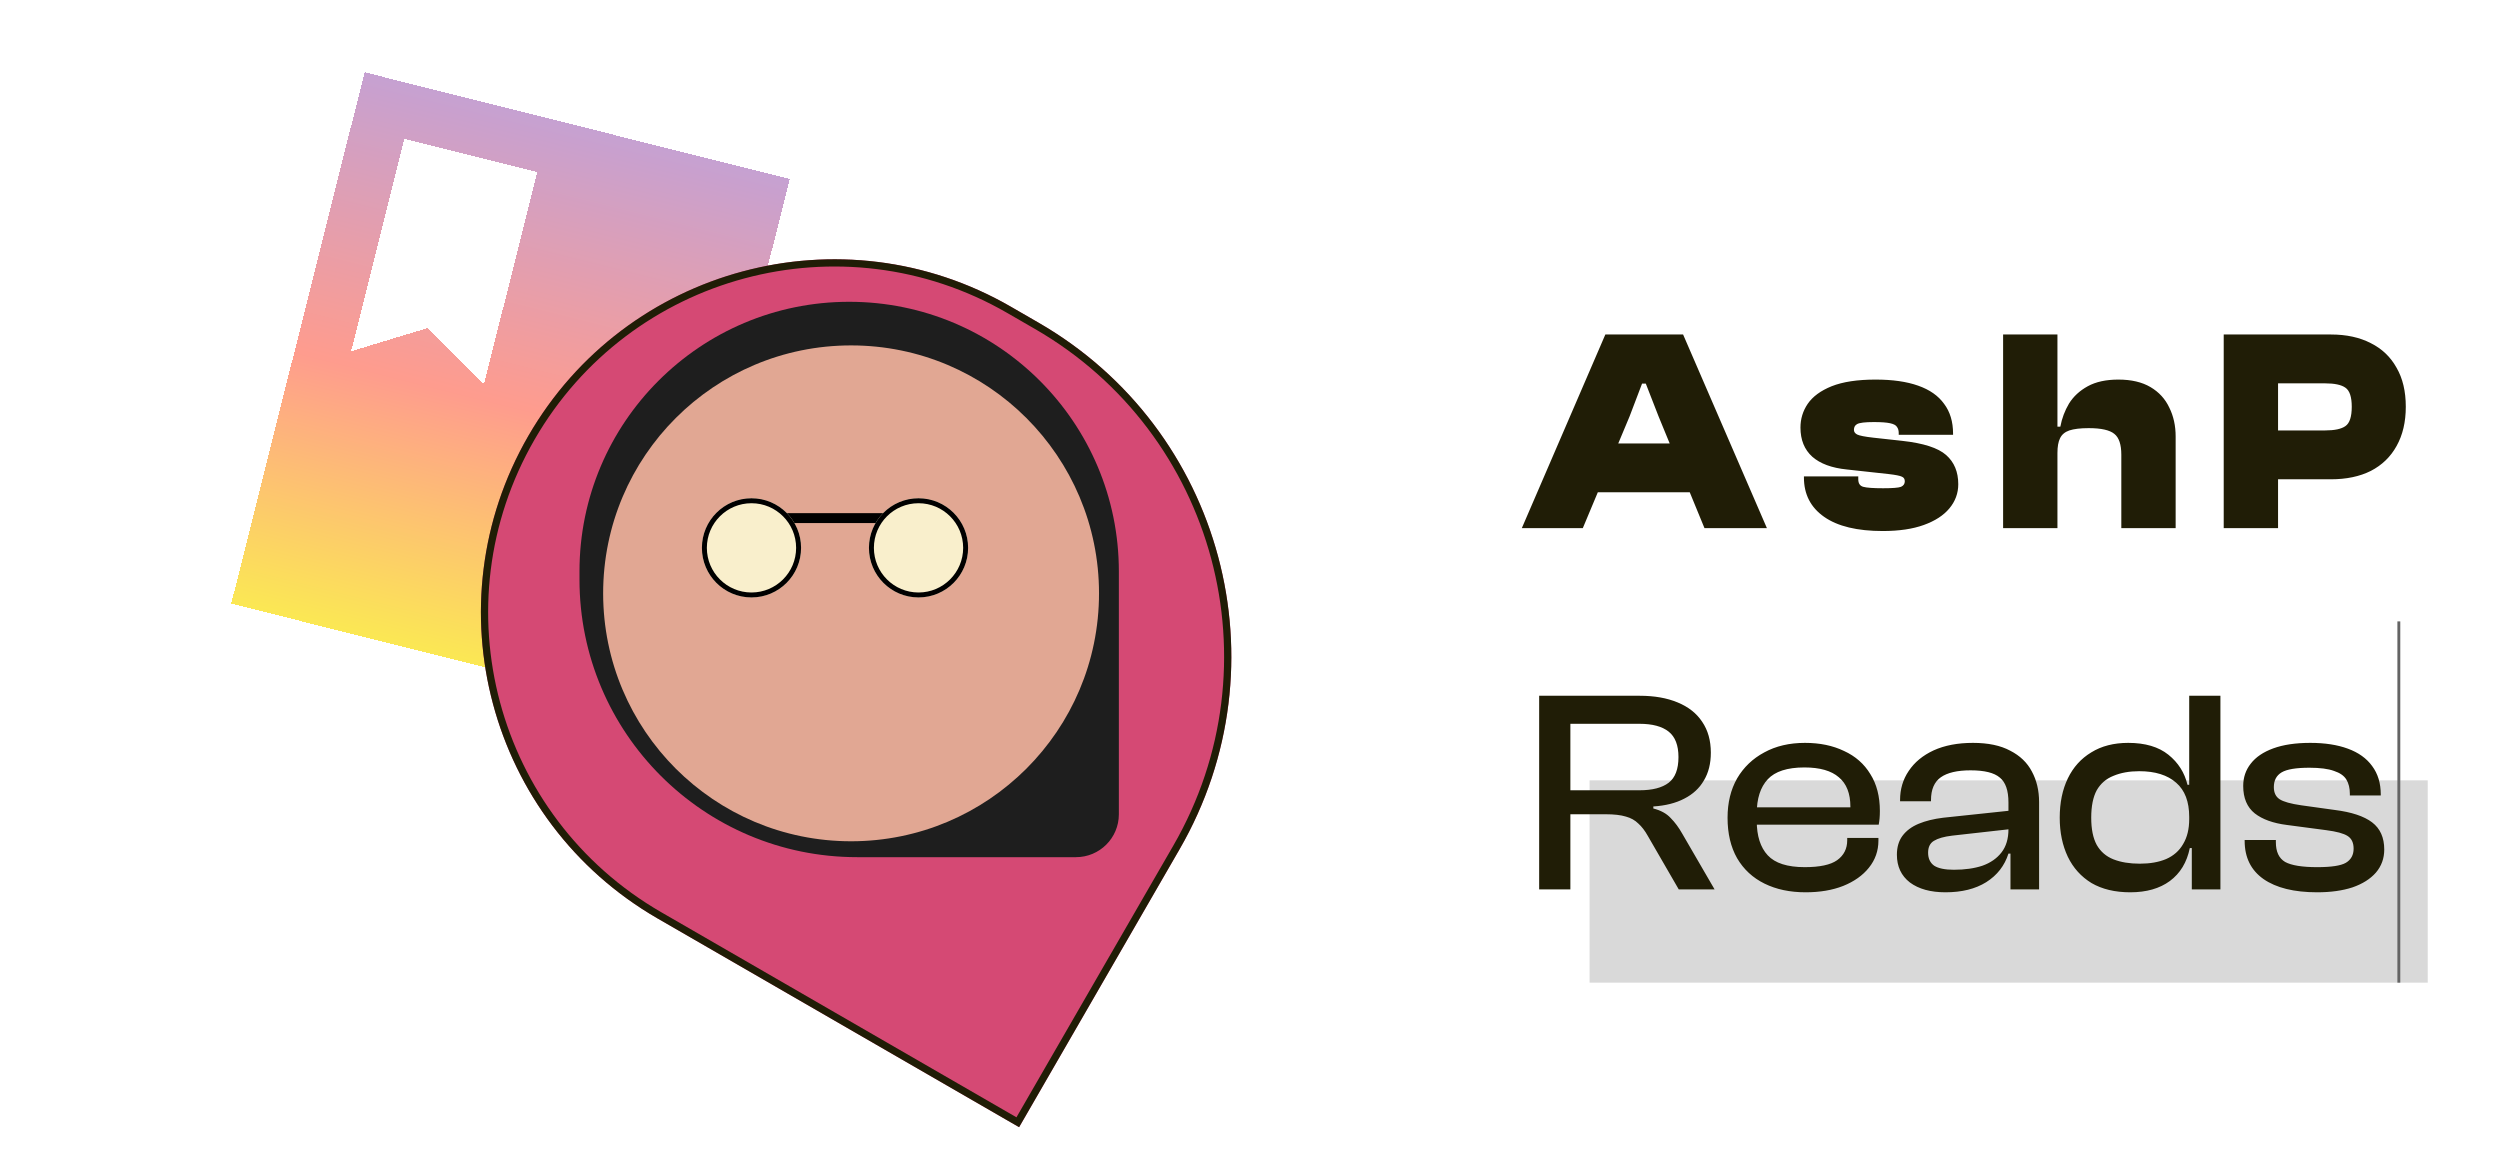 <svg width="173" height="81" viewBox="0 0 173 81" fill="none" xmlns="http://www.w3.org/2000/svg">
<g filter="url(#filter0_d_12_75)">
<path d="M53.648 10.386L24.232 3L15 39.769L44.415 47.155L53.648 10.386ZM26.986 7.6L36.178 9.908L32.485 24.616L28.582 20.704L23.293 22.308L26.986 7.6Z" fill="url(#paint0_linear_12_75)" fill-opacity="0.7" shape-rendering="crispEdges"/>
</g>
<rect x="110" y="54" width="58" height="14" fill="#D9D9D9"/>
<g filter="url(#filter1_d_12_75)">
<path d="M70.522 74L81.632 54.757C88.995 42.004 84.625 25.696 71.872 18.332L69.947 17.221C58.257 10.472 43.308 14.477 36.558 26.168C29.809 37.858 33.814 52.807 45.505 59.556L70.522 74Z" fill="#D54974"/>
<path d="M70.43 73.659L81.415 54.632C88.71 41.998 84.381 25.843 71.747 18.549L69.822 17.438C58.251 10.757 43.455 14.722 36.775 26.293C30.094 37.864 34.059 52.659 45.63 59.34L70.43 73.659Z" stroke="#201D06" stroke-width="0.5"/>
</g>
<path d="M74.457 59.316C76.096 59.316 77.425 57.988 77.425 56.349V39.547C77.425 29.24 69.07 20.884 58.762 20.884C48.455 20.884 40.1 29.24 40.1 39.547V40.1C40.1 50.713 48.703 59.316 59.316 59.316H74.457Z" fill="#1E1E1E"/>
<circle cx="58.895" cy="41.059" r="17.157" fill="#E1A793"/>
<g filter="url(#filter2_d_12_75)">
<rect x="51.435" y="34.51" width="12.696" height="0.686" fill="black"/>
</g>
<g filter="url(#filter3_d_12_75)">
<circle cx="52.003" cy="36.912" r="3.431" fill="#F9EFCC"/>
<circle cx="52.003" cy="36.912" r="3.26" stroke="black" stroke-width="0.343"/>
</g>
<g filter="url(#filter4_d_12_75)">
<circle cx="63.562" cy="36.912" r="3.431" fill="#F9EFCC"/>
<circle cx="63.562" cy="36.912" r="3.26" stroke="black" stroke-width="0.343"/>
</g>
<path d="M109.53 36.547H105.31L111.09 23.147H116.47L122.27 36.547H117.95L114.77 28.807L113.89 26.547H113.63L112.77 28.807L109.53 36.547ZM118.61 34.067H108.73V30.687H118.61V34.067ZM130.292 36.747C128.519 36.747 127.165 36.421 126.232 35.767C125.299 35.114 124.832 34.207 124.832 33.047V32.967H128.592V33.167C128.592 33.447 128.705 33.621 128.932 33.687C129.172 33.754 129.632 33.787 130.312 33.787C130.965 33.787 131.379 33.754 131.552 33.687C131.725 33.607 131.812 33.481 131.812 33.307C131.812 33.147 131.745 33.041 131.612 32.987C131.479 32.921 131.179 32.861 130.712 32.807L127.792 32.487C126.752 32.381 125.959 32.087 125.412 31.607C124.865 31.114 124.592 30.441 124.592 29.587C124.592 28.987 124.759 28.441 125.092 27.947C125.439 27.441 125.992 27.034 126.752 26.727C127.525 26.421 128.539 26.267 129.792 26.267C130.965 26.267 131.945 26.407 132.732 26.687C133.532 26.967 134.132 27.387 134.532 27.947C134.945 28.494 135.152 29.181 135.152 30.007V30.087H131.392V29.967C131.392 29.794 131.352 29.654 131.272 29.547C131.205 29.427 131.045 29.341 130.792 29.287C130.552 29.234 130.179 29.207 129.672 29.207C129.059 29.207 128.672 29.254 128.512 29.347C128.365 29.427 128.292 29.561 128.292 29.747C128.292 29.881 128.365 29.987 128.512 30.067C128.672 30.147 129.045 30.221 129.632 30.287L131.632 30.507C133.099 30.667 134.112 30.994 134.672 31.487C135.232 31.981 135.512 32.654 135.512 33.507C135.512 34.134 135.305 34.694 134.892 35.187C134.492 35.667 133.905 36.047 133.132 36.327C132.359 36.607 131.412 36.747 130.292 36.747ZM150.555 36.547H146.795V31.467C146.795 30.761 146.635 30.281 146.315 30.027C145.995 29.761 145.402 29.627 144.535 29.627C143.962 29.627 143.515 29.681 143.195 29.787C142.888 29.894 142.675 30.074 142.555 30.327C142.435 30.567 142.375 30.907 142.375 31.347H141.915V29.527H142.575C142.682 28.954 142.882 28.421 143.175 27.927C143.482 27.434 143.915 27.034 144.475 26.727C145.035 26.421 145.742 26.267 146.595 26.267C147.488 26.267 148.228 26.441 148.815 26.787C149.402 27.134 149.835 27.607 150.115 28.207C150.408 28.794 150.555 29.461 150.555 30.207V36.547ZM142.375 36.547H138.615V23.147H142.375V36.547ZM161.301 33.167H155.141V29.787H160.881C161.548 29.787 162.021 29.687 162.301 29.487C162.595 29.287 162.741 28.841 162.741 28.147C162.741 27.467 162.595 27.027 162.301 26.827C162.021 26.627 161.548 26.527 160.881 26.527H155.141V23.147H161.301C162.368 23.147 163.288 23.347 164.061 23.747C164.835 24.134 165.428 24.701 165.841 25.447C166.268 26.181 166.481 27.081 166.481 28.147C166.481 29.201 166.268 30.107 165.841 30.867C165.428 31.614 164.835 32.187 164.061 32.587C163.288 32.974 162.368 33.167 161.301 33.167ZM157.641 36.547H153.881V23.147H157.641V36.547ZM108.67 61.547H106.51V48.147H113.47C114.483 48.147 115.356 48.301 116.09 48.607C116.836 48.914 117.403 49.361 117.79 49.947C118.19 50.534 118.39 51.247 118.39 52.087C118.39 52.834 118.23 53.474 117.91 54.007C117.603 54.541 117.15 54.961 116.55 55.267C115.963 55.574 115.25 55.754 114.41 55.807V55.947C114.93 56.081 115.33 56.301 115.61 56.607C115.903 56.901 116.17 57.261 116.41 57.687L118.65 61.547H116.17L114.03 57.847C113.83 57.487 113.61 57.201 113.37 56.987C113.143 56.761 112.856 56.601 112.51 56.507C112.163 56.401 111.703 56.347 111.13 56.347H108.67V61.547ZM108.67 50.087V54.687H113.45C114.343 54.687 115.016 54.514 115.47 54.167C115.923 53.821 116.15 53.227 116.15 52.387C116.15 51.574 115.923 50.987 115.47 50.627C115.016 50.267 114.343 50.087 113.45 50.087H108.67ZM124.947 61.747C123.867 61.747 122.92 61.547 122.107 61.147C121.294 60.747 120.66 60.161 120.207 59.387C119.767 58.614 119.547 57.681 119.547 56.587C119.547 55.547 119.767 54.641 120.207 53.867C120.66 53.094 121.287 52.494 122.087 52.067C122.887 51.627 123.827 51.407 124.907 51.407C125.934 51.407 126.834 51.594 127.607 51.967C128.394 52.327 129 52.861 129.427 53.567C129.867 54.261 130.087 55.114 130.087 56.127C130.087 56.301 130.08 56.467 130.067 56.627C130.054 56.774 130.034 56.921 130.007 57.067H120.927V55.867H128.587L128.027 56.607C128.04 56.474 128.047 56.347 128.047 56.227C128.047 56.094 128.047 55.961 128.047 55.827C128.047 54.907 127.78 54.227 127.247 53.787C126.727 53.334 125.934 53.107 124.867 53.107C123.68 53.107 122.834 53.381 122.327 53.927C121.82 54.474 121.567 55.261 121.567 56.287V56.807C121.567 57.847 121.82 58.641 122.327 59.187C122.834 59.734 123.687 60.007 124.887 60.007C125.927 60.007 126.674 59.847 127.127 59.527C127.594 59.194 127.827 58.734 127.827 58.147V57.987H129.987V58.167C129.987 58.874 129.767 59.501 129.327 60.047C128.9 60.581 128.307 61.001 127.547 61.307C126.8 61.601 125.934 61.747 124.947 61.747ZM141.105 61.547H139.125V58.987L138.985 58.927V55.527C138.985 54.701 138.785 54.127 138.385 53.807C137.998 53.474 137.325 53.307 136.365 53.307C135.445 53.307 134.758 53.467 134.305 53.787C133.852 54.107 133.625 54.634 133.625 55.367V55.447H131.485V55.367C131.485 54.607 131.685 53.934 132.085 53.347C132.485 52.747 133.058 52.274 133.805 51.927C134.565 51.581 135.472 51.407 136.525 51.407C137.578 51.407 138.438 51.587 139.105 51.947C139.785 52.294 140.285 52.774 140.605 53.387C140.938 54.001 141.105 54.707 141.105 55.507V61.547ZM134.625 61.747C133.598 61.747 132.778 61.521 132.165 61.067C131.565 60.601 131.265 59.961 131.265 59.147C131.265 58.627 131.392 58.194 131.645 57.847C131.912 57.487 132.285 57.207 132.765 57.007C133.245 56.807 133.812 56.667 134.465 56.587L139.185 56.087V57.367L135.085 57.827C134.525 57.894 134.105 58.014 133.825 58.187C133.558 58.347 133.425 58.621 133.425 59.007C133.425 59.407 133.565 59.707 133.845 59.907C134.138 60.094 134.592 60.187 135.205 60.187C135.965 60.187 136.625 60.094 137.185 59.907C137.745 59.707 138.185 59.401 138.505 58.987C138.825 58.574 138.985 58.041 138.985 57.387L139.265 57.427V59.067H138.985C138.718 59.907 138.205 60.567 137.445 61.047C136.698 61.514 135.758 61.747 134.625 61.747ZM147.413 61.747C146.36 61.747 145.466 61.534 144.733 61.107C144.013 60.667 143.466 60.061 143.093 59.287C142.72 58.501 142.533 57.601 142.533 56.587C142.533 55.547 142.72 54.641 143.093 53.867C143.466 53.094 144.006 52.494 144.713 52.067C145.42 51.627 146.273 51.407 147.273 51.407C148.446 51.407 149.373 51.681 150.053 52.227C150.733 52.774 151.173 53.467 151.373 54.307H151.873V56.527H151.493C151.493 55.474 151.193 54.687 150.593 54.167C149.993 53.634 149.14 53.367 148.033 53.367C147.353 53.367 146.76 53.474 146.253 53.687C145.746 53.887 145.36 54.221 145.093 54.687C144.84 55.154 144.713 55.787 144.713 56.587C144.713 57.374 144.84 58.001 145.093 58.467C145.36 58.934 145.746 59.267 146.253 59.467C146.76 59.667 147.366 59.767 148.073 59.767C148.78 59.767 149.386 59.661 149.893 59.447C150.413 59.221 150.806 58.874 151.073 58.407C151.353 57.941 151.493 57.367 151.493 56.687H151.873L152.013 58.687H151.533C151.333 59.674 150.873 60.434 150.153 60.967C149.446 61.487 148.533 61.747 147.413 61.747ZM153.653 61.547H151.673V58.427L151.493 58.167V48.147H153.653V61.547ZM160.35 61.747C158.75 61.747 157.51 61.441 156.63 60.827C155.763 60.214 155.33 59.334 155.33 58.187V58.127H157.49V58.287C157.49 58.941 157.703 59.394 158.13 59.647C158.57 59.887 159.31 60.007 160.35 60.007C161.323 60.007 161.983 59.907 162.33 59.707C162.69 59.494 162.87 59.167 162.87 58.727C162.87 58.314 162.73 58.021 162.45 57.847C162.183 57.674 161.69 57.541 160.97 57.447L158.25 57.087C157.303 56.967 156.563 56.701 156.03 56.287C155.497 55.861 155.23 55.227 155.23 54.387C155.23 53.801 155.403 53.287 155.75 52.847C156.097 52.394 156.617 52.041 157.31 51.787C158.003 51.534 158.857 51.407 159.87 51.407C160.883 51.407 161.75 51.541 162.47 51.807C163.203 52.074 163.763 52.474 164.15 53.007C164.55 53.541 164.75 54.201 164.75 54.987V55.047H162.61V54.927C162.61 54.541 162.53 54.214 162.37 53.947C162.21 53.681 161.923 53.481 161.51 53.347C161.11 53.201 160.543 53.127 159.81 53.127C158.89 53.127 158.25 53.234 157.89 53.447C157.53 53.661 157.35 54.001 157.35 54.467C157.35 54.854 157.483 55.134 157.75 55.307C158.017 55.481 158.517 55.621 159.25 55.727L161.55 56.047C162.723 56.194 163.59 56.481 164.15 56.907C164.71 57.334 164.99 57.961 164.99 58.787C164.99 59.401 164.797 59.934 164.41 60.387C164.023 60.827 163.483 61.167 162.79 61.407C162.097 61.634 161.283 61.747 160.35 61.747Z" fill="#201D06"/>
<path d="M166 43V68" stroke="#646464" stroke-width="0.2"/>
<defs>
<filter id="filter0_d_12_75" x="15" y="3" width="39.648" height="46.155" filterUnits="userSpaceOnUse" color-interpolation-filters="sRGB">
<feFlood flood-opacity="0" result="BackgroundImageFix"/>
<feColorMatrix in="SourceAlpha" type="matrix" values="0 0 0 0 0 0 0 0 0 0 0 0 0 0 0 0 0 0 127 0" result="hardAlpha"/>
<feOffset dx="1" dy="2"/>
<feComposite in2="hardAlpha" operator="out"/>
<feColorMatrix type="matrix" values="0 0 0 0 0 0 0 0 0 0 0 0 0 0 0 0 0 0 1 0"/>
<feBlend mode="normal" in2="BackgroundImageFix" result="effect1_dropShadow_12_75"/>
<feBlend mode="normal" in="SourceGraphic" in2="effect1_dropShadow_12_75" result="shape"/>
</filter>
<filter id="filter1_d_12_75" x="33.28" y="13.942" width="51.929" height="64.058" filterUnits="userSpaceOnUse" color-interpolation-filters="sRGB">
<feFlood flood-opacity="0" result="BackgroundImageFix"/>
<feColorMatrix in="SourceAlpha" type="matrix" values="0 0 0 0 0 0 0 0 0 0 0 0 0 0 0 0 0 0 127 0" result="hardAlpha"/>
<feOffset dy="4"/>
<feComposite in2="hardAlpha" operator="out"/>
<feColorMatrix type="matrix" values="0 0 0 0 0.125 0 0 0 0 0.114 0 0 0 0 0.024 0 0 0 1 0"/>
<feBlend mode="normal" in2="BackgroundImageFix" result="effect1_dropShadow_12_75"/>
<feBlend mode="normal" in="SourceGraphic" in2="effect1_dropShadow_12_75" result="shape"/>
</filter>
<filter id="filter2_d_12_75" x="51.435" y="34.51" width="12.696" height="1.687" filterUnits="userSpaceOnUse" color-interpolation-filters="sRGB">
<feFlood flood-opacity="0" result="BackgroundImageFix"/>
<feColorMatrix in="SourceAlpha" type="matrix" values="0 0 0 0 0 0 0 0 0 0 0 0 0 0 0 0 0 0 127 0" result="hardAlpha"/>
<feOffset dy="1"/>
<feComposite in2="hardAlpha" operator="out"/>
<feColorMatrix type="matrix" values="0 0 0 0 0.125 0 0 0 0 0.114 0 0 0 0 0.024 0 0 0 0.24 0"/>
<feBlend mode="normal" in2="BackgroundImageFix" result="effect1_dropShadow_12_75"/>
<feBlend mode="normal" in="SourceGraphic" in2="effect1_dropShadow_12_75" result="shape"/>
</filter>
<filter id="filter3_d_12_75" x="48.572" y="33.481" width="6.863" height="7.863" filterUnits="userSpaceOnUse" color-interpolation-filters="sRGB">
<feFlood flood-opacity="0" result="BackgroundImageFix"/>
<feColorMatrix in="SourceAlpha" type="matrix" values="0 0 0 0 0 0 0 0 0 0 0 0 0 0 0 0 0 0 127 0" result="hardAlpha"/>
<feOffset dy="1"/>
<feComposite in2="hardAlpha" operator="out"/>
<feColorMatrix type="matrix" values="0 0 0 0 0.125 0 0 0 0 0.114 0 0 0 0 0.024 0 0 0 0.24 0"/>
<feBlend mode="normal" in2="BackgroundImageFix" result="effect1_dropShadow_12_75"/>
<feBlend mode="normal" in="SourceGraphic" in2="effect1_dropShadow_12_75" result="shape"/>
</filter>
<filter id="filter4_d_12_75" x="60.131" y="33.481" width="6.863" height="7.863" filterUnits="userSpaceOnUse" color-interpolation-filters="sRGB">
<feFlood flood-opacity="0" result="BackgroundImageFix"/>
<feColorMatrix in="SourceAlpha" type="matrix" values="0 0 0 0 0 0 0 0 0 0 0 0 0 0 0 0 0 0 127 0" result="hardAlpha"/>
<feOffset dy="1"/>
<feComposite in2="hardAlpha" operator="out"/>
<feColorMatrix type="matrix" values="0 0 0 0 0.125 0 0 0 0 0.114 0 0 0 0 0.024 0 0 0 0.24 0"/>
<feBlend mode="normal" in2="BackgroundImageFix" result="effect1_dropShadow_12_75"/>
<feBlend mode="normal" in="SourceGraphic" in2="effect1_dropShadow_12_75" result="shape"/>
</filter>
<linearGradient id="paint0_linear_12_75" x1="38.94" y1="6.693" x2="29.708" y2="43.462" gradientUnits="userSpaceOnUse">
<stop stop-color="#AE79BF"/>
<stop offset="0.525" stop-color="#FF725E"/>
<stop offset="1" stop-color="#FADF0B"/>
</linearGradient>
</defs>
</svg>
